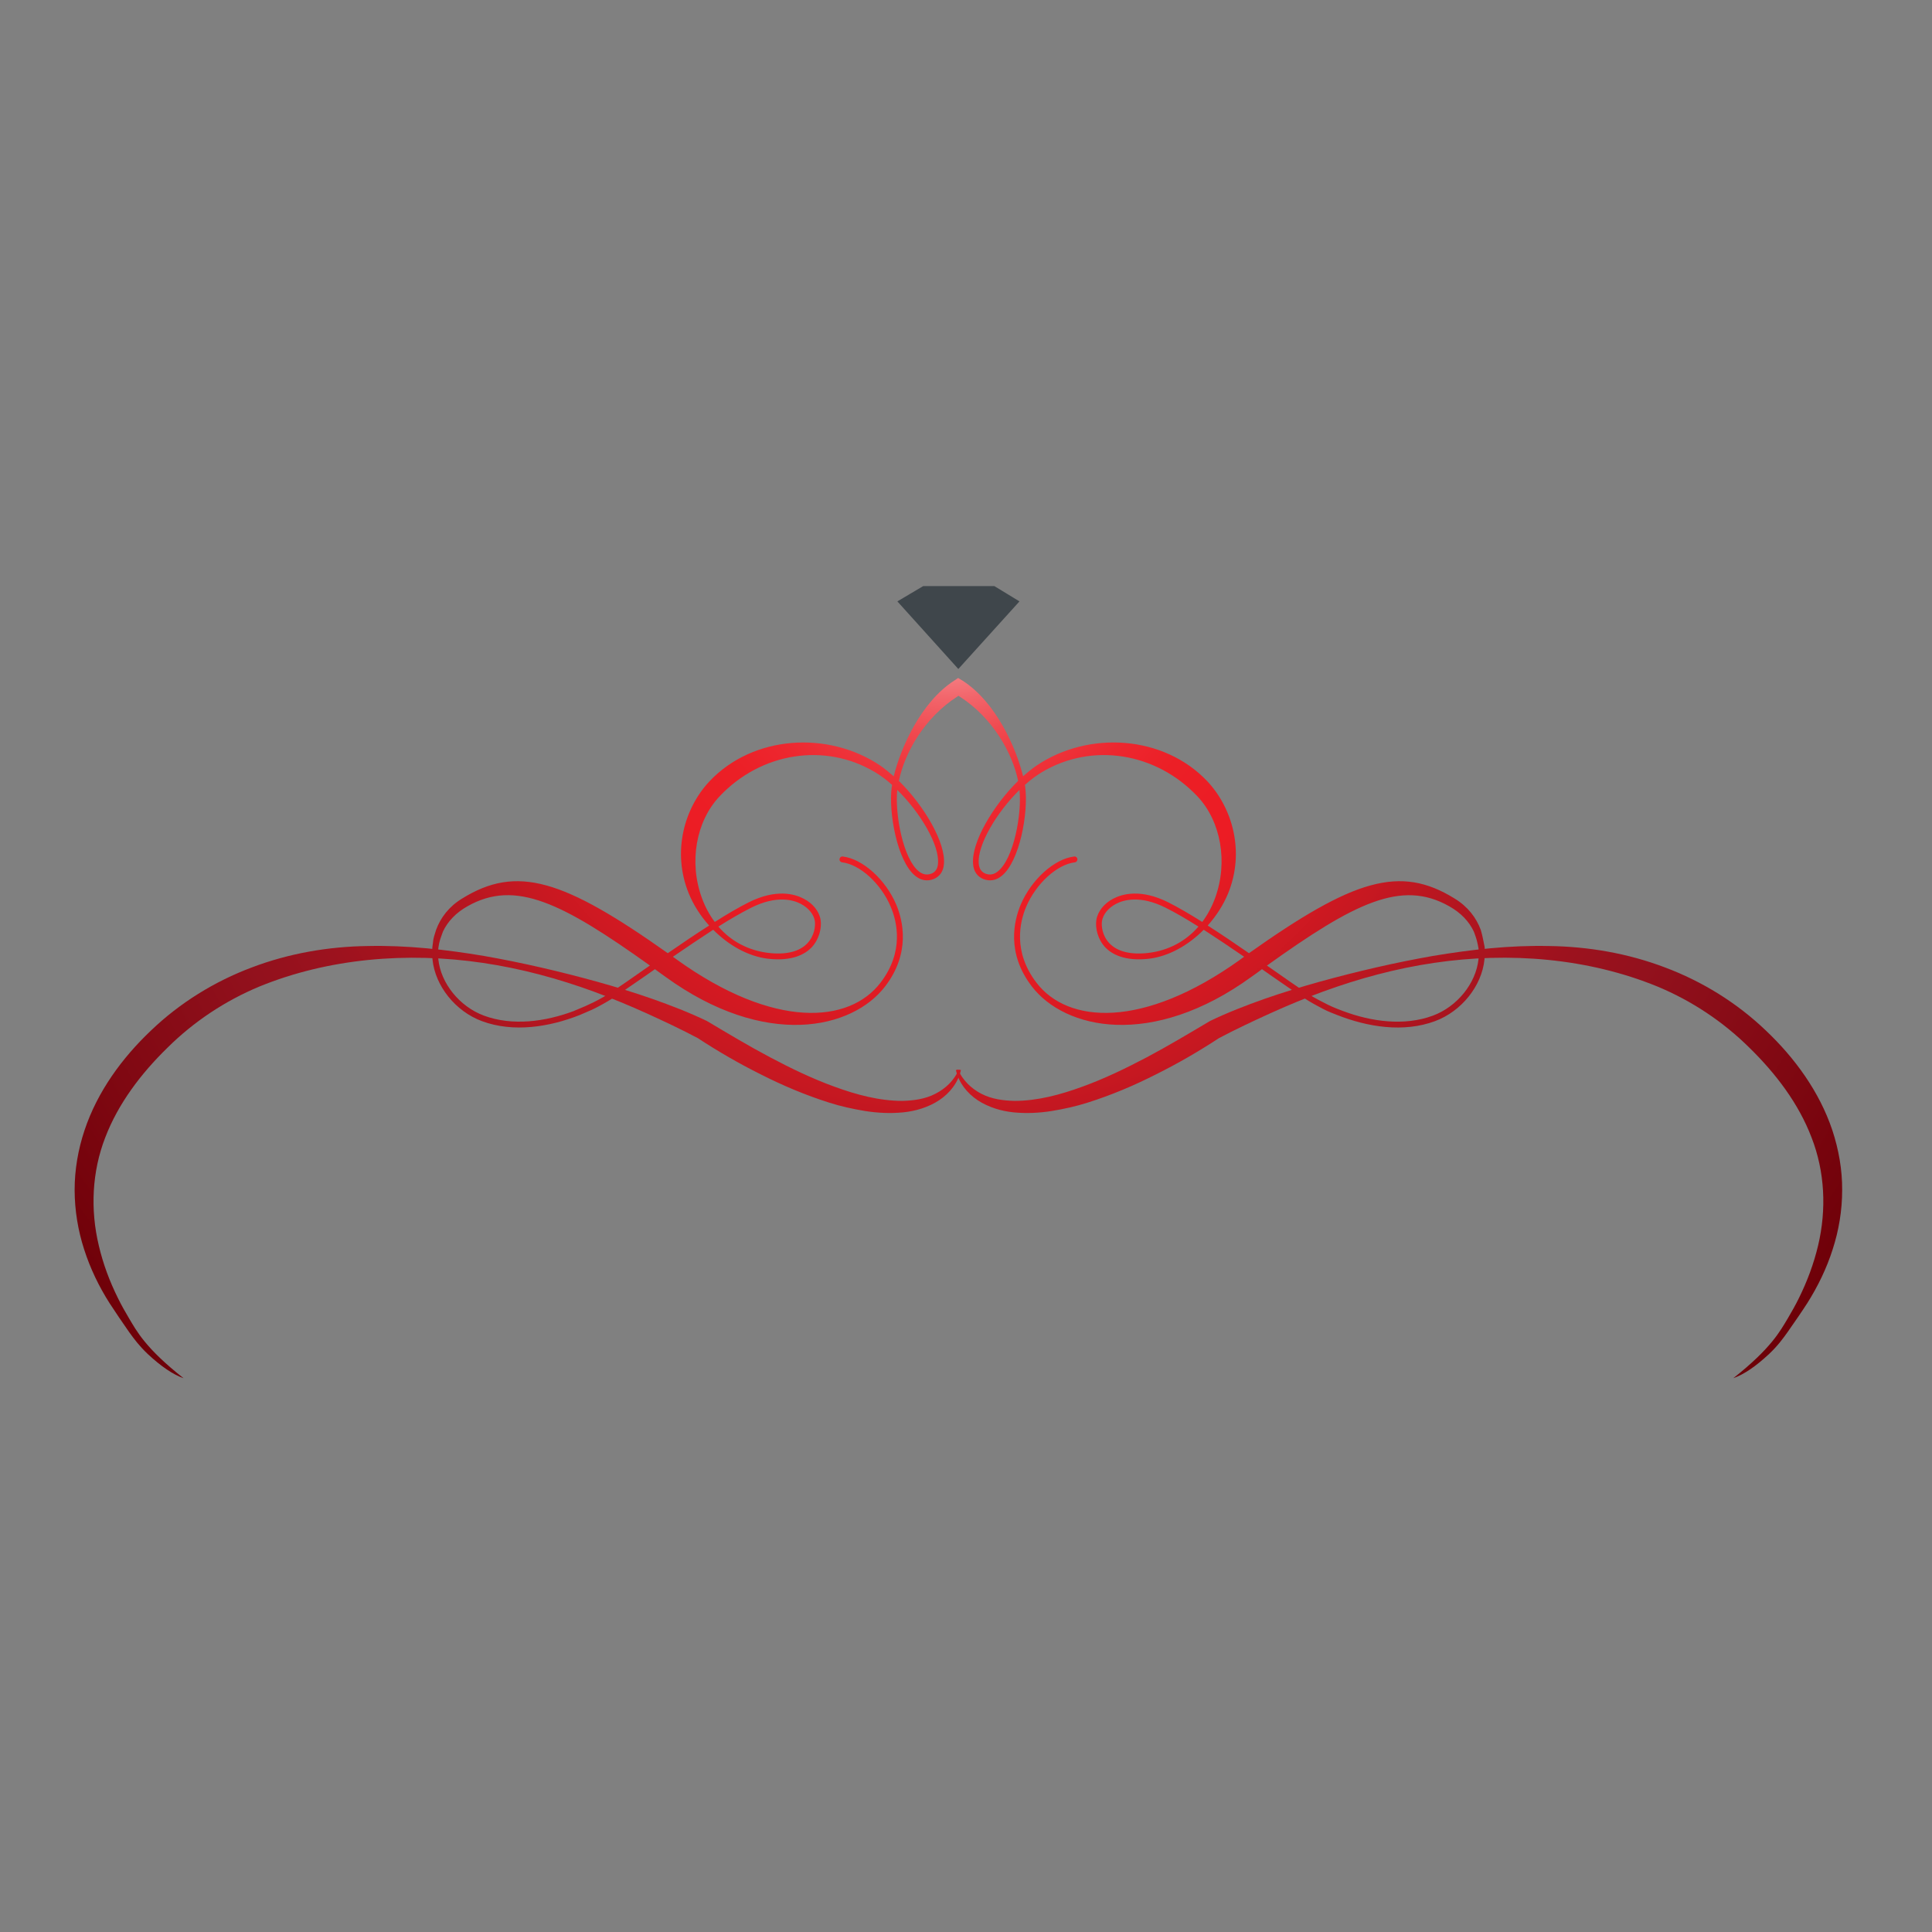 <?xml version="1.0" encoding="utf-8"?>
<!-- Generator: Adobe Illustrator 16.0.0, SVG Export Plug-In . SVG Version: 6.00 Build 0)  -->
<!DOCTYPE svg PUBLIC "-//W3C//DTD SVG 1.1//EN" "http://www.w3.org/Graphics/SVG/1.1/DTD/svg11.dtd">
<svg version="1.1" id="Layer_1" xmlns="http://www.w3.org/2000/svg" xmlns:xlink="http://www.w3.org/1999/xlink" x="0px" y="0px"
	 width="100px" height="100px" viewBox="0 0 100 100" enable-background="new 0 0 100 100" xml:space="preserve">
<rect x="0" y="0" width="100" height="100" fill="#808080" stroke="none"/>
<g>
	<polygon fill="#3F464B" points="52.768,31.128 49.603,34.627 46.448,31.128 47.783,30.337 51.469,30.337 52.768,31.128 	"/>
	<radialGradient id="SVGID_1_" cx="49.241" cy="30.196" r="59.021" gradientUnits="userSpaceOnUse">
		<stop  offset="0" style="stop-color:#FFFFFF"/>
		<stop  offset="0.02" style="stop-color:#FCD7D8"/>
		<stop  offset="0.045" style="stop-color:#F8ABAE"/>
		<stop  offset="0.073" style="stop-color:#F58589"/>
		<stop  offset="0.102" style="stop-color:#F2646A"/>
		<stop  offset="0.133" style="stop-color:#F04A50"/>
		<stop  offset="0.167" style="stop-color:#EE353C"/>
		<stop  offset="0.205" style="stop-color:#ED272F"/>
		<stop  offset="0.251" style="stop-color:#EC1F26"/>
		<stop  offset="0.327" style="stop-color:#EC1C24"/>
		<stop  offset="0.355" style="stop-color:#E31B23"/>
		<stop  offset="0.508" style="stop-color:#B81620"/>
		<stop  offset="0.627" style="stop-color:#9D121E"/>
		<stop  offset="0.697" style="stop-color:#93111D"/>
		<stop  offset="0.982" style="stop-color:#6E0008"/>
	</radialGradient>
	<path fill="url(#SVGID_1_)" d="M76.646,48.134c-0.233-0.635-0.677-1.212-1.35-1.623c-2.839-1.765-5.253-0.992-10.649,2.826
		c-0.704-0.489-1.436-0.983-2.136-1.431c0.444-0.499,0.81-1.066,1.057-1.666c0.878-2.162,0.22-4.422-1.079-5.803
		c-2.25-2.378-6.128-2.634-8.835-0.813c-0.237,0.164-0.471,0.352-0.699,0.558c-0.361-1.481-1.404-3.841-3.133-4.952
		c-0.068-0.037-0.228-0.142-0.228-0.137c-0.009-0.005-0.138,0.101-0.207,0.137c-1.723,1.111-2.766,3.471-3.127,4.952
		c-0.234-0.206-0.467-0.394-0.7-0.558c-2.707-1.82-6.587-1.564-8.834,0.813c-1.299,1.381-1.956,3.641-1.077,5.803
		c0.245,0.6,0.608,1.167,1.056,1.666c-0.702,0.447-1.434,0.941-2.14,1.431c-5.394-3.818-7.808-4.591-10.65-2.826
		c-0.674,0.411-1.113,0.988-1.344,1.623c-0.196,0.59-0.133,0.553-0.191,0.882c-0.014,0.22-0.014,0.435,0.007,0.649
		c0.137,1.368,1.188,2.681,2.556,3.188c1.635,0.608,3.5,0.303,5.064-0.316c0.625-0.264,0.686-0.292,1.022-0.471
		c0.309-0.165,0.597-0.337,0.86-0.512c0.425-0.288,0.962-0.658,1.58-1.087c0.142-0.096,0.286-0.202,0.43-0.303
		c0.176,0.133,0.356,0.257,0.535,0.388c5.177,3.755,9.683,2.726,11.384,0.5c1.321-1.729,0.923-3.399,0.567-4.24
		c-0.553-1.294-1.738-2.359-2.762-2.479c-0.082-0.014-0.155,0.046-0.169,0.128c-0.014,0.086,0.05,0.164,0.133,0.173
		c0.924,0.11,2.008,1.093,2.515,2.295c0.33,0.777,0.705,2.328-0.525,3.933c-1.615,2.117-5.506,2.419-10.533-1.185
		c-0.073-0.059-0.145-0.104-0.215-0.155c0.695-0.476,1.411-0.96,2.087-1.399c0.798,0.805,1.804,1.376,2.829,1.5
		c1.259,0.146,1.922-0.234,2.256-0.577c0.407-0.43,0.535-1.02,0.476-1.422c-0.068-0.448-0.402-0.869-0.892-1.115
		c-0.447-0.234-1.408-0.517-2.832,0.196c-0.52,0.261-1.121,0.613-1.756,1.015c-0.276-0.366-0.501-0.782-0.67-1.248
		c-0.674-1.848-0.304-3.96,0.919-5.254c2.149-2.277,5.456-2.794,8.035-1.257c0.302,0.178,0.604,0.402,0.896,0.667
		c-0.009,0.042-0.018,0.087-0.023,0.124c-0.169,1.289,0.284,3.845,1.23,4.59c0.284,0.229,0.609,0.284,0.934,0.161
		c0.32-0.128,0.512-0.398,0.539-0.782c0.101-1.093-1.015-3.009-2.332-4.303c0.302-1.449,1.313-3.265,3.032-4.367
		c0.023-0.023,0.05-0.037,0.05-0.037s0.032,0.014,0.06,0.037c1.719,1.103,2.73,2.918,3.032,4.367
		c-1.316,1.294-2.433,3.21-2.332,4.303c0.028,0.384,0.22,0.654,0.539,0.782c0.329,0.123,0.649,0.068,0.933-0.161
		c0.947-0.745,1.396-3.301,1.227-4.59c0-0.037-0.01-0.083-0.019-0.124c0.293-0.265,0.595-0.489,0.892-0.667
		c2.584-1.537,5.885-1.02,8.039,1.257c1.221,1.294,1.591,3.407,0.919,5.254c-0.17,0.466-0.394,0.882-0.668,1.248
		c-0.64-0.402-1.244-0.754-1.76-1.015c-1.423-0.713-2.388-0.43-2.836-0.196c-0.484,0.247-0.818,0.667-0.887,1.115
		c-0.06,0.403,0.064,0.992,0.472,1.422c0.338,0.343,1.001,0.723,2.259,0.577c1.023-0.124,2.03-0.695,2.826-1.5
		c0.681,0.439,1.399,0.923,2.093,1.399c-0.072,0.051-0.146,0.097-0.214,0.155c-5.035,3.604-8.922,3.302-10.536,1.185
		c-1.229-1.604-0.859-3.155-0.53-3.933c0.517-1.203,1.596-2.186,2.52-2.295c0.082-0.009,0.138-0.087,0.128-0.173
		c-0.009-0.083-0.082-0.142-0.165-0.128c-1.023,0.119-2.208,1.185-2.762,2.479c-0.356,0.841-0.759,2.51,0.567,4.24
		c1.701,2.226,6.21,3.255,11.382-0.5c0.183-0.131,0.361-0.255,0.535-0.388c0.146,0.101,0.288,0.207,0.43,0.303
		c0.617,0.429,1.157,0.799,1.582,1.087c0.266,0.175,0.549,0.347,0.859,0.512c0.476,0.257,0.476,0.257,1.02,0.471
		c1.569,0.619,3.43,0.925,5.067,0.316c1.367-0.507,2.419-1.819,2.556-3.188c0.019-0.215,0.023-0.429,0.01-0.649
		C76.747,48.56,76.756,48.523,76.646,48.134z M33.294,50.215c-0.618,0.434-1.15,0.805-1.576,1.087
		c-0.302,0.206-0.638,0.398-1.004,0.581c-0.418,0.196-0.338,0.165-1.029,0.453c-1.458,0.544-3.152,0.782-4.639,0.232
		c-1.264-0.471-2.234-1.678-2.359-2.926c-0.014-0.192-0.014-0.375,0-0.558c0.045-0.375,0.127-0.544,0.242-0.869
		c0.242-0.517,0.668-0.97,1.269-1.308c2.474-1.403,4.905-0.173,9.441,3.068C33.521,50.06,33.408,50.137,33.294,50.215z
		 M38.884,46.982c1.308-0.654,2.168-0.407,2.561-0.201c0.403,0.21,0.677,0.544,0.732,0.896c0.032,0.238-0.009,0.755-0.398,1.157
		c-0.407,0.426-1.103,0.594-1.999,0.489c-1.042-0.123-1.935-0.599-2.598-1.363C37.8,47.568,38.384,47.233,38.884,46.982z
		 M48.551,44.696c-0.018,0.274-0.137,0.444-0.348,0.525c-0.224,0.083-0.43,0.046-0.64-0.114c-0.814-0.645-1.253-2.968-1.121-4.221
		C47.646,42.066,48.634,43.749,48.551,44.696z M51.643,45.107c-0.197,0.16-0.407,0.196-0.631,0.114
		c-0.211-0.082-0.329-0.251-0.353-0.525c-0.077-0.947,0.91-2.629,2.108-3.81C52.9,42.139,52.466,44.463,51.643,45.107z
		 M59.435,49.323c-0.896,0.105-1.591-0.063-2.003-0.489c-0.389-0.402-0.43-0.919-0.394-1.157c0.056-0.352,0.329-0.686,0.732-0.896
		c0.393-0.206,1.252-0.453,2.56,0.201c0.504,0.251,1.08,0.586,1.701,0.979C61.368,48.724,60.478,49.2,59.435,49.323z M76.527,49.643
		c-0.128,1.249-1.098,2.456-2.359,2.926c-1.486,0.55-3.183,0.312-4.637-0.232c-0.508-0.188-0.673-0.266-1.034-0.453
		c-0.364-0.183-0.703-0.375-1.006-0.581c-0.42-0.282-0.955-0.653-1.572-1.087c-0.11-0.078-0.229-0.156-0.343-0.238
		c4.531-3.242,6.964-4.472,9.438-3.068c0.604,0.338,1.029,0.791,1.271,1.308c0.137,0.361,0.174,0.489,0.242,0.869
		C76.546,49.269,76.546,49.451,76.527,49.643z"/>
	<g>
		<radialGradient id="SVGID_2_" cx="49.238" cy="30.193" r="59.025" gradientUnits="userSpaceOnUse">
			<stop  offset="0" style="stop-color:#FFFFFF"/>
			<stop  offset="0.02" style="stop-color:#FCD7D8"/>
			<stop  offset="0.045" style="stop-color:#F8ABAE"/>
			<stop  offset="0.073" style="stop-color:#F58589"/>
			<stop  offset="0.102" style="stop-color:#F2646A"/>
			<stop  offset="0.133" style="stop-color:#F04A50"/>
			<stop  offset="0.167" style="stop-color:#EE353C"/>
			<stop  offset="0.205" style="stop-color:#ED272F"/>
			<stop  offset="0.251" style="stop-color:#EC1F26"/>
			<stop  offset="0.327" style="stop-color:#EC1C24"/>
			<stop  offset="0.355" style="stop-color:#E31B23"/>
			<stop  offset="0.508" style="stop-color:#B81620"/>
			<stop  offset="0.627" style="stop-color:#9D121E"/>
			<stop  offset="0.697" style="stop-color:#93111D"/>
			<stop  offset="0.982" style="stop-color:#6E0008"/>
		</radialGradient>
		<path fill="url(#SVGID_2_)" d="M94.842,58.501c-0.672-2.007-1.953-3.75-3.438-5.158c-1.5-1.437-3.298-2.547-5.228-3.27
			c-1.925-0.732-3.974-1.08-5.999-1.107c-2.03-0.045-4.033,0.183-6.009,0.513c-1.975,0.347-3.924,0.8-5.862,1.335
			c-0.965,0.27-1.93,0.562-2.88,0.896c-0.952,0.338-1.88,0.695-2.809,1.143l-0.009,0.009l-0.027,0.014
			c-1.065,0.631-2.127,1.267-3.211,1.843c-1.093,0.576-2.199,1.112-3.347,1.527c-1.135,0.416-2.323,0.736-3.513,0.736
			c-0.594-0.014-1.188-0.096-1.71-0.366c-0.256-0.132-0.502-0.306-0.709-0.517c-0.205-0.209-0.393-0.466-0.498-0.741l-0.115,0.028
			c0.142,0.645,0.572,1.194,1.13,1.564c0.558,0.364,1.216,0.562,1.865,0.626c0.654,0.064,1.313,0.032,1.953-0.069
			c0.636-0.104,1.267-0.241,1.879-0.438c1.222-0.386,2.396-0.884,3.521-1.455c1.13-0.562,2.217-1.192,3.265-1.879
			c0.846-0.449,1.742-0.869,2.634-1.275c0.896-0.408,1.811-0.787,2.744-1.131c1.865-0.681,3.79-1.202,5.753-1.49
			c3.918-0.581,7.992-0.238,11.56,1.221c1.783,0.741,3.402,1.819,4.765,3.168c1.372,1.34,2.552,2.896,3.219,4.65
			c0.687,1.762,0.782,3.719,0.339,5.589c-0.224,0.942-0.562,1.852-0.997,2.729c-0.174,0.356-0.365,0.69-0.566,1.033
			c-0.393,0.65-0.852,1.55-2.826,3.105c0.544-0.188,1.16-0.608,1.852-1.253c0.453-0.431,0.699-0.772,0.956-1.13
			c0.393-0.563,0.695-0.996,1.023-1.504c0.541-0.86,0.997-1.789,1.31-2.775c0.319-0.979,0.493-2.017,0.493-3.074
			C95.358,60.555,95.171,59.497,94.842,58.501z"/>
		<radialGradient id="SVGID_3_" cx="49.242" cy="30.193" r="59.027" gradientUnits="userSpaceOnUse">
			<stop  offset="0" style="stop-color:#FFFFFF"/>
			<stop  offset="0.02" style="stop-color:#FCD7D8"/>
			<stop  offset="0.045" style="stop-color:#F8ABAE"/>
			<stop  offset="0.073" style="stop-color:#F58589"/>
			<stop  offset="0.102" style="stop-color:#F2646A"/>
			<stop  offset="0.133" style="stop-color:#F04A50"/>
			<stop  offset="0.167" style="stop-color:#EE353C"/>
			<stop  offset="0.205" style="stop-color:#ED272F"/>
			<stop  offset="0.251" style="stop-color:#EC1F26"/>
			<stop  offset="0.327" style="stop-color:#EC1C24"/>
			<stop  offset="0.355" style="stop-color:#E31B23"/>
			<stop  offset="0.508" style="stop-color:#B81620"/>
			<stop  offset="0.627" style="stop-color:#9D121E"/>
			<stop  offset="0.697" style="stop-color:#93111D"/>
			<stop  offset="0.982" style="stop-color:#6E0008"/>
		</radialGradient>
		<path fill="url(#SVGID_3_)" d="M4.376,58.501c0.669-2.007,1.95-3.75,3.436-5.158c1.498-1.437,3.295-2.547,5.225-3.27
			c1.93-0.732,3.974-1.08,6-1.107c2.031-0.045,4.034,0.183,6.011,0.513c1.975,0.347,3.925,0.8,5.86,1.335
			c0.97,0.27,1.927,0.562,2.881,0.896c0.951,0.338,1.882,0.695,2.814,1.143l0.005,0.009l0.03,0.014
			c1.063,0.631,2.122,1.267,3.21,1.843c1.085,0.576,2.197,1.112,3.34,1.527c1.138,0.416,2.328,0.736,3.516,0.736
			c0.59-0.014,1.185-0.096,1.706-0.366c0.261-0.132,0.508-0.306,0.718-0.517c0.206-0.209,0.389-0.466,0.494-0.741l0.115,0.028
			c-0.142,0.645-0.572,1.194-1.13,1.564c-0.554,0.364-1.217,0.562-1.866,0.626c-0.658,0.064-1.312,0.032-1.957-0.069
			c-0.631-0.104-1.262-0.241-1.875-0.438c-1.221-0.386-2.396-0.884-3.523-1.455c-1.129-0.562-2.218-1.192-3.265-1.879
			c-0.843-0.449-1.74-0.869-2.629-1.275c-0.903-0.408-1.818-0.787-2.748-1.131c-1.858-0.681-3.791-1.202-5.752-1.49
			C21.071,49.26,17,49.603,13.428,51.062c-1.779,0.741-3.4,1.819-4.76,3.168c-1.374,1.34-2.552,2.896-3.222,4.65
			c-0.682,1.762-0.779,3.719-0.332,5.589c0.22,0.942,0.558,1.852,0.995,2.729c0.174,0.356,0.363,0.69,0.567,1.033
			c0.389,0.65,0.848,1.55,2.825,3.105c-0.543-0.188-1.161-0.608-1.854-1.253c-0.451-0.431-0.7-0.772-0.96-1.13
			C6.296,68.392,6,67.958,5.67,67.45c-0.547-0.86-0.997-1.789-1.313-2.775c-0.318-0.979-0.49-2.017-0.494-3.074
			C3.861,60.555,4.042,59.497,4.376,58.501z"/>
	</g>
</g>
</svg>
